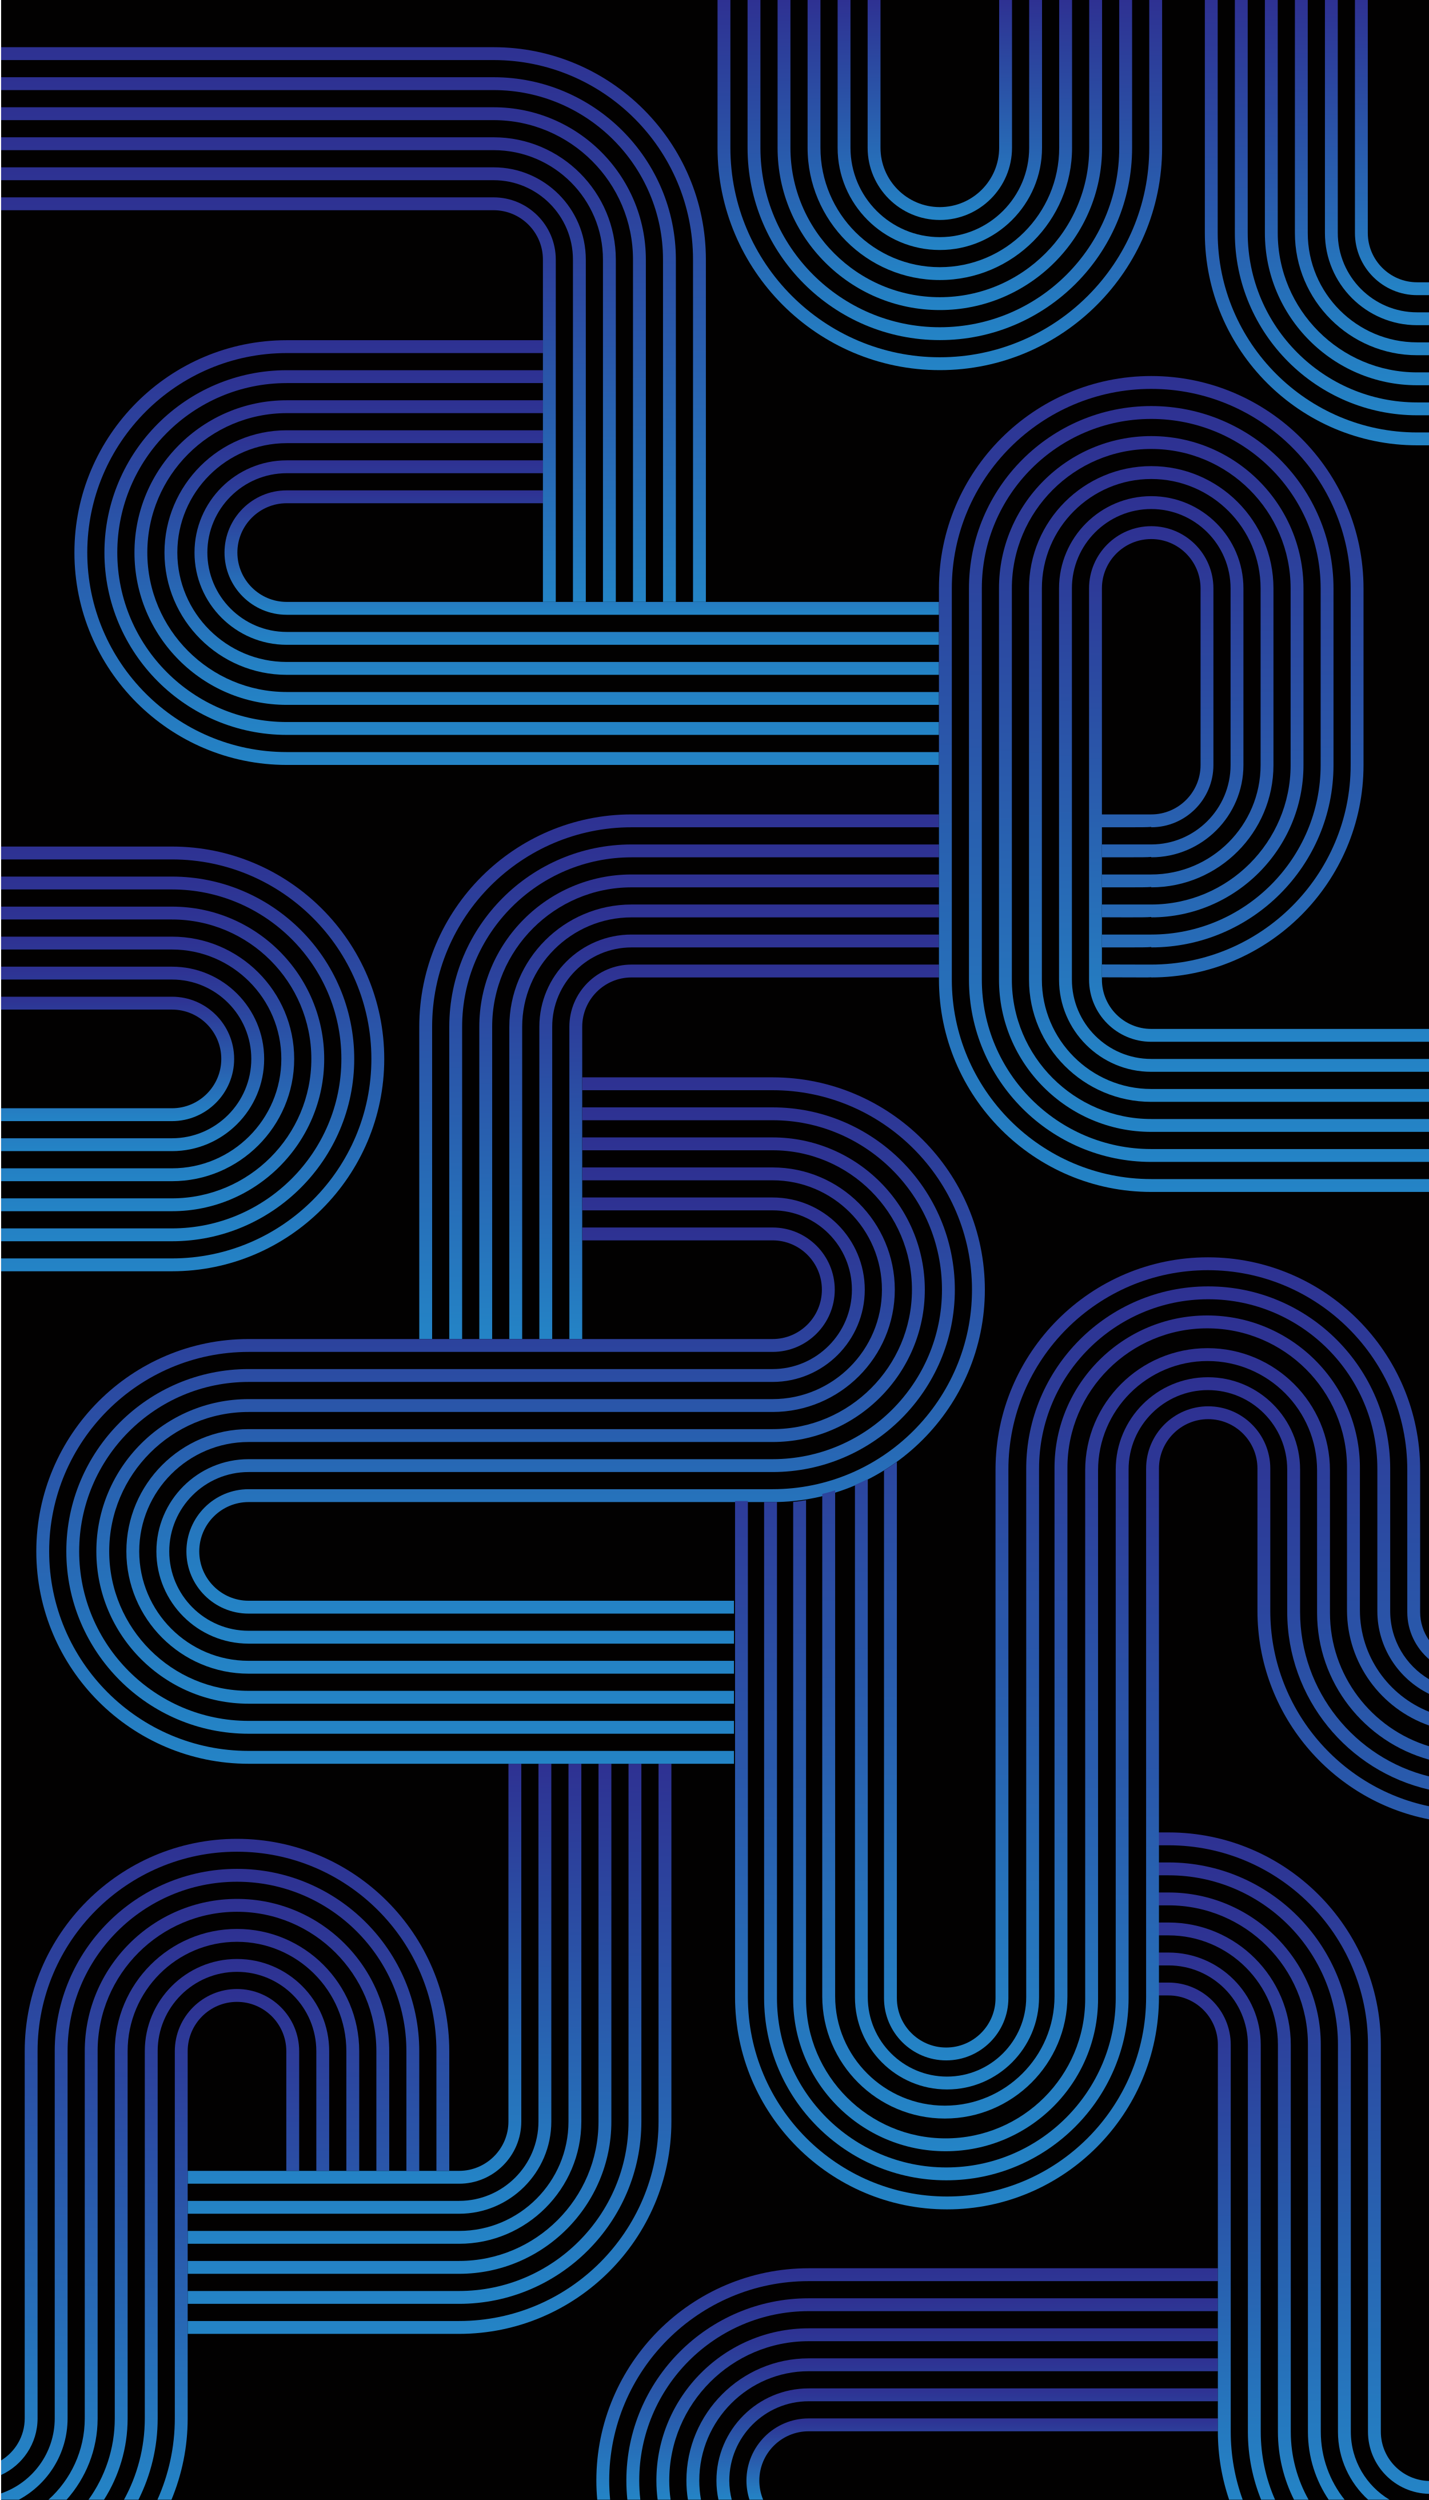 <svg width="339" height="593" viewBox="0 0 339 593" fill="none" xmlns="http://www.w3.org/2000/svg">
<path d="M339 593L339 2.28882e-05L0.266 8.08165e-06L0.266 593L339 593Z" fill="#020101"/>
<path d="M336.182 105.624L339 105.624L339 102.571L336.182 102.571C310.096 102.571 288.874 81.345 288.874 55.253L288.874 2.06971e-05L285.822 2.05637e-05L285.822 55.253C285.822 83.028 308.416 105.624 336.182 105.624Z" fill="url(#paint0_linear_744_2034)"/>
<path d="M336.182 98.502L339 98.502L339 95.449L336.182 95.449C314.022 95.449 295.994 77.418 295.994 55.253L295.994 2.10083e-05L292.942 2.08749e-05L292.942 55.253C292.946 79.102 312.342 98.502 336.182 98.502Z" fill="url(#paint1_linear_744_2034)"/>
<path d="M336.182 91.377L339 91.377L339 88.324L336.182 88.324C317.951 88.324 303.118 73.488 303.118 55.253L303.118 2.13197e-05L300.066 2.11863e-05L300.066 55.253C300.066 75.171 316.268 91.377 336.182 91.377Z" fill="url(#paint2_linear_744_2034)"/>
<path d="M336.182 84.255L339 84.255L339 81.202L336.182 81.202C321.877 81.202 310.238 69.561 310.238 55.253L310.238 2.1631e-05L307.186 2.14976e-05L307.186 55.253C307.189 71.245 320.197 84.255 336.182 84.255Z" fill="url(#paint3_linear_744_2034)"/>
<path d="M336.182 77.133L339 77.133L339 74.081L336.182 74.081C325.803 74.081 317.362 65.634 317.362 55.256L317.362 2.19423e-05L314.31 2.18089e-05L314.31 55.253C314.31 67.318 324.123 77.133 336.182 77.133Z" fill="url(#paint4_linear_744_2034)"/>
<path d="M336.182 70.008L339 70.008L339 66.955L336.182 66.955C329.729 66.955 324.482 61.704 324.482 55.253L324.482 2.22536e-05L321.43 2.21202e-05L321.43 55.253C321.43 63.388 328.049 70.008 336.182 70.008Z" fill="url(#paint5_linear_744_2034)"/>
<path d="M159.275 503.205L159.275 418.351L156.223 418.351L156.223 503.205C156.223 529.297 135.001 550.523 108.915 550.523L44.525 550.523L44.525 553.576L108.915 553.576C136.684 553.576 159.275 530.981 159.275 503.205Z" fill="url(#paint6_linear_744_2034)"/>
<path d="M152.154 503.205L152.154 418.351L149.102 418.351L149.102 503.205C149.102 525.37 131.075 543.401 108.915 543.401L44.525 543.401L44.525 546.454L108.915 546.454C132.759 546.454 152.154 527.051 152.154 503.205Z" fill="url(#paint7_linear_744_2034)"/>
<path d="M145.034 503.205L145.034 418.351L141.982 418.351L141.982 503.205C141.982 521.44 127.149 536.276 108.918 536.276L44.528 536.276L44.528 539.329L108.915 539.329C128.833 539.329 145.034 523.124 145.034 503.205Z" fill="url(#paint8_linear_744_2034)"/>
<path d="M137.911 503.205L137.911 418.351L134.859 418.351L134.859 503.205C134.859 517.513 123.22 529.155 108.915 529.155L44.525 529.155L44.525 532.207L108.915 532.207C124.903 532.207 137.911 519.197 137.911 503.205Z" fill="url(#paint9_linear_744_2034)"/>
<path d="M130.79 503.205L130.79 418.351L127.738 418.351L127.738 503.205C127.738 513.586 119.297 522.029 108.918 522.029L44.528 522.029L44.528 525.082L108.915 525.082C120.977 525.082 130.79 515.27 130.79 503.205Z" fill="url(#paint10_linear_744_2034)"/>
<path d="M123.667 503.205L123.667 418.351L120.615 418.351L120.615 503.205C120.615 509.66 115.368 514.908 108.915 514.908L44.525 514.908L44.525 517.96L108.915 517.96C117.051 517.96 123.667 511.34 123.667 503.205Z" fill="url(#paint11_linear_744_2034)"/>
<path d="M149.82 196.224L222.746 196.224L222.746 193.172L149.82 193.172C122.051 193.172 99.461 215.767 99.461 243.542L99.461 317.609L102.513 317.609L102.513 243.542C102.513 217.451 123.735 196.224 149.82 196.224Z" fill="url(#paint12_linear_744_2034)"/>
<path d="M149.82 203.35L222.746 203.35L222.746 200.297L149.82 200.297C125.98 200.297 106.581 219.697 106.581 243.546L106.581 317.613L109.633 317.613L109.633 243.542C109.633 221.378 127.66 203.35 149.82 203.35Z" fill="url(#paint13_linear_744_2034)"/>
<path d="M149.82 210.471L222.746 210.471L222.746 207.419L149.82 207.419C129.906 207.419 113.705 223.624 113.705 243.542L113.705 317.609L116.757 317.609L116.757 243.542C116.757 225.308 131.59 210.471 149.82 210.471Z" fill="url(#paint14_linear_744_2034)"/>
<path d="M149.82 217.593L222.746 217.593L222.746 214.54L149.82 214.54C133.832 214.54 120.825 227.551 120.825 243.542L120.825 317.609L123.877 317.609L123.877 243.542C123.877 229.235 135.516 217.593 149.82 217.593Z" fill="url(#paint15_linear_744_2034)"/>
<path d="M149.82 224.718L222.746 224.718L222.746 221.666L149.82 221.666C137.758 221.666 127.948 231.481 127.948 243.542L127.948 317.609L131 317.609L131 243.542C130.997 233.161 139.442 224.718 149.82 224.718Z" fill="url(#paint16_linear_744_2034)"/>
<path d="M149.82 231.84L222.746 231.84L222.746 228.787L149.82 228.787C141.687 228.787 135.069 235.404 135.069 243.542L135.069 317.609L138.121 317.609L138.121 243.542C138.121 237.088 143.368 231.84 149.82 231.84Z" fill="url(#paint17_linear_744_2034)"/>
<path d="M58.972 415.298C32.886 415.298 11.664 394.072 11.664 367.98C11.664 341.888 32.886 320.662 58.972 320.662L183.277 320.662C191.41 320.662 198.029 314.045 198.029 305.907C198.029 297.772 191.41 291.152 183.277 291.152L138.127 291.152L138.127 294.204L183.277 294.204C189.73 294.204 194.977 299.456 194.977 305.907C194.977 312.361 189.73 317.609 183.277 317.609L58.972 317.609C31.203 317.609 8.612 340.208 8.612 367.98C8.612 395.756 31.203 418.351 58.972 418.351L174.121 418.351L174.121 415.298L58.972 415.298Z" fill="url(#paint18_linear_744_2034)"/>
<path d="M58.972 408.176C36.812 408.176 18.784 390.145 18.784 367.98C18.784 345.819 36.812 327.784 58.972 327.784L183.277 327.784C195.339 327.784 205.149 317.968 205.149 305.907C205.149 293.845 195.336 284.03 183.277 284.03L138.127 284.03L138.127 287.083L183.277 287.083C193.656 287.083 202.097 295.529 202.097 305.907C202.097 316.288 193.652 324.731 183.277 324.731L58.972 324.731C35.128 324.731 15.732 344.135 15.732 367.98C15.732 391.829 35.128 411.229 58.972 411.229L174.121 411.229L174.121 408.176L58.972 408.176Z" fill="url(#paint19_linear_744_2034)"/>
<path d="M58.972 401.051C40.741 401.051 25.908 386.215 25.908 367.98C25.908 349.745 40.741 334.909 58.972 334.909L183.277 334.909C199.265 334.909 212.273 321.899 212.273 305.907C212.273 289.915 199.265 276.905 183.277 276.905L138.127 276.905L138.127 279.958L183.277 279.958C197.582 279.958 209.221 291.599 209.221 305.907C209.221 320.215 197.582 331.856 183.277 331.856L58.972 331.856C39.058 331.856 22.856 348.061 22.856 367.98C22.856 387.899 39.058 404.104 58.972 404.104L174.121 404.104L174.121 401.051L58.972 401.051Z" fill="url(#paint20_linear_744_2034)"/>
<path d="M58.972 393.929C44.667 393.929 33.028 382.288 33.028 367.98C33.028 353.672 44.667 342.031 58.972 342.031L183.277 342.031C203.191 342.031 219.393 325.825 219.393 305.907C219.393 285.988 203.191 269.783 183.277 269.783L138.127 269.783L138.127 272.836L183.277 272.836C201.508 272.836 216.341 287.672 216.341 305.907C216.341 324.142 201.508 338.978 183.277 338.978L58.972 338.978C42.984 338.978 29.976 351.988 29.976 367.98C29.976 383.972 42.984 396.982 58.972 396.982L174.121 396.982L174.121 393.929L58.972 393.929Z" fill="url(#paint21_linear_744_2034)"/>
<path d="M58.972 386.804C48.593 386.804 40.152 378.358 40.152 367.98C40.152 357.599 48.593 349.156 58.972 349.156L183.277 349.156C207.117 349.156 226.516 329.756 226.516 305.907C226.516 282.062 207.121 262.658 183.277 262.658L138.127 262.658L138.127 265.711L183.277 265.711C205.437 265.711 223.464 283.742 223.464 305.907C223.464 328.072 205.437 346.103 183.277 346.103L58.972 346.103C46.91 346.103 37.1 355.918 37.1 367.98C37.1 380.045 46.913 389.857 58.972 389.857L174.121 389.857L174.121 386.804L58.972 386.804Z" fill="url(#paint22_linear_744_2034)"/>
<path d="M58.972 379.682C52.519 379.682 47.272 374.434 47.272 367.98C47.272 361.529 52.519 356.278 58.972 356.278L183.277 356.278C211.047 356.278 233.637 333.682 233.637 305.907C233.637 278.131 211.047 255.536 183.277 255.536L138.127 255.536L138.127 258.589L183.277 258.589C209.363 258.589 230.585 279.815 230.585 305.907C230.585 331.999 209.363 353.225 183.277 353.225L58.972 353.225C50.836 353.225 44.22 359.845 44.22 367.98C44.22 376.118 50.836 382.735 58.972 382.735L174.121 382.735L174.121 379.682L58.972 379.682Z" fill="url(#paint23_linear_744_2034)"/>
<path d="M144.523 588.382C144.523 562.29 165.744 541.064 191.83 541.064L288.918 541.064L288.918 538.011L191.83 538.011C164.061 538.011 141.471 560.606 141.471 588.382C141.471 589.91 141.552 591.421 141.684 592.915L144.743 592.915C144.604 591.424 144.523 589.91 144.523 588.382Z" fill="url(#paint24_linear_744_2034)"/>
<path d="M151.646 588.382C151.646 566.217 169.674 548.185 191.834 548.185L288.918 548.185L288.918 545.133L191.83 545.133C167.99 545.133 148.591 564.533 148.591 588.382C148.591 589.913 148.676 591.424 148.828 592.915L151.904 592.915C151.741 591.424 151.646 589.916 151.646 588.382Z" fill="url(#paint25_linear_744_2034)"/>
<path d="M158.766 588.382C158.766 570.147 173.6 555.311 191.83 555.311L288.918 555.311L288.918 552.258L191.83 552.258C171.916 552.258 155.714 568.463 155.714 588.382C155.714 589.917 155.823 591.428 156.009 592.915L159.085 592.915C158.882 591.431 158.766 589.92 158.766 588.382Z" fill="url(#paint26_linear_744_2034)"/>
<path d="M165.89 588.382C165.89 574.074 177.529 562.432 191.834 562.432L288.918 562.432L288.918 559.38L191.83 559.38C175.842 559.38 162.835 572.39 162.835 588.382C162.835 589.923 162.96 591.438 163.194 592.915L166.293 592.915C166.032 591.441 165.89 589.93 165.89 588.382Z" fill="url(#paint27_linear_744_2034)"/>
<path d="M173.01 588.382C173.01 578.001 181.455 569.557 191.83 569.557L288.918 569.557L288.918 566.505L191.83 566.505C179.768 566.505 169.958 576.32 169.958 588.382C169.958 589.937 170.128 591.451 170.436 592.915L173.583 592.915C173.224 591.461 173.01 589.947 173.01 588.382Z" fill="url(#paint28_linear_744_2034)"/>
<path d="M180.134 588.382C180.134 581.927 185.381 576.679 191.834 576.679L288.918 576.679L288.918 573.627L191.83 573.627C183.697 573.627 177.078 580.243 177.078 588.382C177.078 589.964 177.336 591.485 177.797 592.915L181.042 592.915C180.459 591.519 180.134 589.988 180.134 588.382Z" fill="url(#paint29_linear_744_2034)"/>
<path d="M68.013 178.383C41.927 178.383 20.705 157.156 20.705 131.065C20.705 104.973 41.927 83.747 68.013 83.747L128.812 83.747L128.812 80.694L68.013 80.694C40.243 80.694 17.653 103.289 17.653 131.065C17.653 158.84 40.247 181.435 68.013 181.435L222.746 181.435L222.746 178.383L68.013 178.383Z" fill="url(#paint30_linear_744_2034)"/>
<path d="M68.013 171.258C45.853 171.258 27.825 153.226 27.825 131.061C27.825 108.9 45.853 90.865 68.013 90.865L128.812 90.865L128.812 87.812L68.013 87.812C44.173 87.812 24.773 107.216 24.773 131.061C24.773 154.91 44.169 174.31 68.013 174.31L222.746 174.31L222.746 171.258L68.013 171.258Z" fill="url(#paint31_linear_744_2034)"/>
<path d="M68.013 164.136C49.782 164.136 34.949 149.299 34.949 131.065C34.949 112.83 49.782 97.994 68.013 97.994L128.812 97.994L128.812 94.941L68.013 94.941C48.099 94.941 31.897 111.146 31.897 131.065C31.897 150.983 48.099 167.189 68.013 167.189L222.746 167.189L222.746 164.136L68.013 164.136Z" fill="url(#paint32_linear_744_2034)"/>
<path d="M68.013 157.011C53.708 157.011 42.069 145.369 42.069 131.061C42.069 116.753 53.708 105.112 68.013 105.112L128.812 105.112L128.812 102.059L68.013 102.059C52.025 102.059 39.017 115.07 39.017 131.061C39.017 147.053 52.025 160.063 68.013 160.063L222.746 160.063L222.746 157.011L68.013 157.011Z" fill="url(#paint33_linear_744_2034)"/>
<path d="M68.013 149.889C57.634 149.889 49.193 141.446 49.193 131.065C49.193 120.684 57.634 112.241 68.013 112.241L128.812 112.241L128.812 109.188L68.013 109.188C55.954 109.188 46.141 119.003 46.141 131.065C46.141 143.13 55.954 152.942 68.013 152.942L222.746 152.942L222.746 149.889L68.013 149.889Z" fill="url(#paint34_linear_744_2034)"/>
<path d="M68.013 142.767C61.563 142.767 56.313 137.519 56.313 131.065C56.313 124.614 61.563 119.362 68.013 119.362L128.812 119.362L128.812 116.31L68.013 116.31C59.88 116.31 53.261 122.93 53.261 131.065C53.261 139.203 59.88 145.82 68.013 145.82L222.746 145.82L222.746 142.767L68.013 142.767Z" fill="url(#paint35_linear_744_2034)"/>
<path d="M164.403 61.565L164.403 142.757L167.455 142.757L167.455 61.565C167.455 33.789 144.865 11.194 117.095 11.194L0.266 11.194L0.266 14.247L117.095 14.247C143.181 14.247 164.403 35.477 164.403 61.565Z" fill="url(#paint36_linear_744_2034)"/>
<path d="M157.283 61.565L157.283 142.757L160.335 142.757L160.335 61.565C160.335 37.72 140.939 18.316 117.095 18.316L0.266 18.316L0.266 21.369L117.095 21.369C139.255 21.372 157.283 39.404 157.283 61.565Z" fill="url(#paint37_linear_744_2034)"/>
<path d="M150.163 61.565L150.163 142.757L153.215 142.757L153.215 61.565C153.215 41.646 137.013 25.441 117.099 25.441L0.266 25.441L0.266 28.494L117.095 28.494C135.329 28.494 150.163 43.33 150.163 61.565Z" fill="url(#paint38_linear_744_2034)"/>
<path d="M143.039 61.565L143.039 142.757L146.091 142.757L146.091 61.565C146.091 45.573 133.084 32.563 117.095 32.563L0.266 32.563L0.266 35.616L117.095 35.616C131.4 35.619 143.039 47.257 143.039 61.565Z" fill="url(#paint39_linear_744_2034)"/>
<path d="M135.919 61.565L135.919 142.757L138.971 142.757L138.971 61.565C138.971 49.503 129.158 39.688 117.099 39.688L0.266 39.688L0.266 42.741L117.095 42.741C127.474 42.741 135.919 51.187 135.919 61.565Z" fill="url(#paint40_linear_744_2034)"/>
<path d="M128.795 61.565L128.795 142.757L131.847 142.757L131.847 61.565C131.847 53.43 125.228 46.81 117.095 46.81L0.266 46.81L0.266 49.862L117.095 49.862C123.548 49.862 128.795 55.114 128.795 61.565Z" fill="url(#paint41_linear_744_2034)"/>
<path d="M40.796 239.463C47.248 239.463 52.495 244.711 52.495 251.166C52.495 257.62 47.248 262.868 40.796 262.868L0.266 262.868L0.266 265.921L40.796 265.921C48.929 265.921 55.547 259.3 55.547 251.166C55.547 243.031 48.929 236.41 40.796 236.41L0.266 236.41L0.266 239.463L40.796 239.463Z" fill="url(#paint42_linear_744_2034)"/>
<path d="M40.796 232.338C51.174 232.338 59.616 240.785 59.616 251.162C59.616 261.543 51.174 269.986 40.796 269.986L0.266 269.986L0.266 273.039L40.796 273.039C52.858 273.039 62.668 263.224 62.668 251.162C62.668 239.097 52.855 229.285 40.796 229.285L0.266 229.285L0.266 232.338L40.796 232.338Z" fill="url(#paint43_linear_744_2034)"/>
<path d="M40.795 225.216C55.1 225.216 66.739 236.858 66.739 251.166C66.739 265.473 55.1 277.115 40.795 277.115L0.266 277.115L0.266 280.168L40.795 280.168C56.784 280.168 69.791 267.157 69.791 251.166C69.791 235.174 56.784 222.164 40.795 222.164L0.266 222.164L0.266 225.216L40.795 225.216Z" fill="url(#paint44_linear_744_2034)"/>
<path d="M40.796 218.094C59.026 218.094 73.859 232.931 73.859 251.166C73.859 269.4 59.026 284.237 40.796 284.237L0.266 284.237L0.266 287.289L40.796 287.289C60.71 287.289 76.911 271.084 76.911 251.166C76.911 231.247 60.71 215.042 40.796 215.042L0.266 215.042L0.266 218.094L40.796 218.094Z" fill="url(#paint45_linear_744_2034)"/>
<path d="M40.795 210.969C62.956 210.969 80.983 229.001 80.983 251.166C80.983 273.33 62.956 291.362 40.795 291.362L0.266 291.362L0.266 294.414L40.795 294.414C64.636 294.414 84.035 275.014 84.035 251.166C84.035 227.317 64.639 207.917 40.795 207.917L0.266 207.917L0.266 210.969L40.795 210.969Z" fill="url(#paint46_linear_744_2034)"/>
<path d="M40.796 203.848C66.882 203.848 88.103 225.074 88.103 251.166C88.103 277.257 66.882 298.484 40.796 298.484L0.266 298.484L0.266 301.536L40.796 301.536C68.565 301.536 91.155 278.941 91.155 251.166C91.155 223.39 68.565 200.795 40.796 200.795L0.266 200.795L0.266 203.848L40.796 203.848Z" fill="url(#paint47_linear_744_2034)"/>
<path d="M222.953 87.792C252.03 87.792 275.687 64.13 275.687 35.046L275.687 6.10352e-05L272.635 6.09017e-05L272.635 35.046C272.635 62.446 250.347 84.74 222.953 84.74C195.56 84.74 173.271 62.446 173.271 35.046L173.271 5.65584e-05L170.219 5.6425e-05L170.219 35.046C170.219 64.13 193.876 87.792 222.953 87.792Z" fill="url(#paint48_linear_744_2034)"/>
<path d="M222.953 80.67C248.104 80.67 268.567 60.203 268.567 35.046L268.567 6.10352e-05L265.515 6.09017e-05L265.515 35.046C265.515 58.519 246.424 77.618 222.953 77.618C199.486 77.618 180.395 58.523 180.395 35.046L180.395 5.7181e-05L177.343 5.70476e-05L177.343 35.046C177.343 60.203 197.802 80.67 222.953 80.67Z" fill="url(#paint49_linear_744_2034)"/>
<path d="M222.953 73.545C244.178 73.545 261.443 56.276 261.443 35.046L261.443 6.10352e-05L258.391 6.09017e-05L258.391 35.046C258.391 54.592 242.495 70.493 222.953 70.493C203.412 70.493 187.515 54.592 187.515 35.046L187.515 5.78036e-05L184.463 5.76702e-05L184.463 35.046C184.463 56.276 201.731 73.545 222.953 73.545Z" fill="url(#paint50_linear_744_2034)"/>
<path d="M222.953 66.424C240.249 66.424 254.323 52.349 254.323 35.046L254.323 6.10352e-05L251.271 6.09017e-05L251.271 35.046C251.271 50.666 238.569 63.371 222.953 63.371C207.341 63.371 194.635 50.666 194.635 35.046L194.635 5.84261e-05L191.583 5.82927e-05L191.583 35.046C191.586 52.346 205.657 66.424 222.953 66.424Z" fill="url(#paint51_linear_744_2034)"/>
<path d="M222.953 59.298C236.323 59.298 247.2 48.419 247.2 35.046L247.2 6.10352e-05L244.148 6.09017e-05L244.148 35.046C244.148 46.735 234.639 56.246 222.953 56.246C211.267 56.246 201.758 46.735 201.758 35.046L201.758 5.90489e-05L198.706 5.89155e-05L198.706 35.046C198.706 48.419 209.583 59.298 222.953 59.298Z" fill="url(#paint52_linear_744_2034)"/>
<path d="M222.953 52.177C232.397 52.177 240.08 44.492 240.08 35.046L240.08 6.10352e-05L237.028 6.09017e-05L237.028 35.046C237.028 42.809 230.714 49.124 222.953 49.124C215.193 49.124 208.879 42.809 208.879 35.046L208.879 5.96713e-05L205.827 5.95379e-05L205.827 35.046C205.83 44.492 213.513 52.177 222.953 52.177Z" fill="url(#paint53_linear_744_2034)"/>
<path d="M44.522 573.627L44.522 486.529C44.522 480.078 49.769 474.827 56.221 474.827C62.674 474.827 67.921 480.078 67.921 486.529L67.921 514.894L70.973 514.894L70.973 486.529C70.973 478.394 64.355 471.774 56.221 471.774C48.089 471.774 41.47 478.394 41.47 486.529L41.47 573.627C41.47 580.494 39.986 587.02 37.344 592.915L40.677 592.915C43.15 586.972 44.522 580.457 44.522 573.627Z" fill="url(#paint54_linear_744_2034)"/>
<path d="M16.034 573.627L16.034 486.529C16.034 464.368 34.062 446.333 56.221 446.333C78.382 446.333 96.409 464.364 96.409 486.529L96.409 514.989L99.461 514.989L99.461 486.529C99.461 462.684 80.065 443.28 56.221 443.28C32.382 443.28 12.982 462.68 12.982 486.529L12.982 573.627C12.982 581.866 7.654 588.873 0.266 591.414L0.266 592.912L4.466 592.912C11.343 589.222 16.034 581.965 16.034 573.627Z" fill="url(#paint55_linear_744_2034)"/>
<path d="M8.914 573.627L8.914 486.529C8.914 460.437 30.136 439.211 56.221 439.211C82.307 439.211 103.529 460.437 103.529 486.529L103.529 514.894L106.581 514.894L106.581 486.529C106.581 458.754 83.991 436.158 56.221 436.158C28.452 436.158 5.862 458.757 5.862 486.529L5.862 573.627C5.862 577.841 3.616 581.531 0.266 583.591L0.266 587.043C5.361 584.716 8.914 579.583 8.914 573.627Z" fill="url(#paint56_linear_744_2034)"/>
<path d="M37.401 486.529C37.401 476.148 45.843 467.705 56.221 467.705C66.6 467.705 75.041 476.148 75.041 486.529L75.041 514.894L78.094 514.894L78.094 486.529C78.094 474.468 68.28 464.652 56.221 464.652C44.159 464.652 34.349 474.468 34.349 486.529L34.349 573.627C34.349 580.613 32.554 587.186 29.411 592.915L32.849 592.915C35.755 587.104 37.405 580.555 37.405 573.627L37.405 486.529L37.401 486.529Z" fill="url(#paint57_linear_744_2034)"/>
<path d="M30.278 486.529C30.278 472.221 41.917 460.58 56.221 460.58C70.526 460.58 82.165 472.221 82.165 486.529L82.165 514.894L85.217 514.894L85.217 486.529C85.217 470.537 72.21 457.527 56.221 457.527C40.233 457.527 27.226 470.537 27.226 486.529L27.226 573.627C27.226 580.82 24.909 587.48 20.993 592.915L24.675 592.915C28.215 587.328 30.278 580.718 30.278 573.627L30.278 486.529Z" fill="url(#paint58_linear_744_2034)"/>
<path d="M23.158 486.529C23.158 468.294 37.991 453.458 56.222 453.458C74.452 453.458 89.285 468.294 89.285 486.529L89.285 514.894L92.337 514.894L92.337 486.529C92.337 466.611 76.136 450.405 56.222 450.405C36.307 450.405 20.106 466.611 20.106 486.529L20.106 573.627C20.106 581.277 16.776 588.162 11.495 592.915L15.794 592.915C20.37 587.785 23.161 581.026 23.161 573.627L23.161 486.529L23.158 486.529Z" fill="url(#paint59_linear_744_2034)"/>
<path d="M291.967 576.771L291.967 485.004C291.967 476.87 285.348 470.249 277.215 470.249L274.851 470.249L274.851 473.302L277.215 473.302C283.668 473.302 288.915 478.554 288.915 485.004L288.915 576.774C288.915 582.422 289.863 587.846 291.584 592.918L294.805 592.918C292.969 587.874 291.967 582.439 291.967 576.771Z" fill="url(#paint60_linear_744_2034)"/>
<path d="M299.087 576.771L299.087 485.004C299.087 472.943 289.274 463.128 277.215 463.128L274.851 463.128L274.851 466.18L277.215 466.18C287.594 466.18 296.035 474.623 296.035 485.004L296.035 576.774C296.035 582.48 297.156 587.924 299.172 592.918L302.481 592.918C300.307 587.972 299.087 582.514 299.087 576.771Z" fill="url(#paint61_linear_744_2034)"/>
<path d="M306.211 576.771L306.211 485.004C306.211 469.013 293.203 456.002 277.215 456.002L274.851 456.002L274.851 459.055L277.215 459.055C291.52 459.055 303.159 470.697 303.159 485.004L303.159 576.774C303.159 582.575 304.541 588.056 306.979 592.918L310.435 592.918C307.748 588.138 306.211 582.632 306.211 576.771Z" fill="url(#paint62_linear_744_2034)"/>
<path d="M313.331 576.771L313.331 485.004C313.331 465.086 297.129 448.881 277.215 448.881L274.85 448.881L274.85 451.933L277.215 451.933C295.446 451.933 310.279 466.77 310.279 485.004L310.279 576.774C310.279 582.747 312.094 588.3 315.197 592.918L318.984 592.918C315.451 588.48 313.331 582.873 313.331 576.771Z" fill="url(#paint63_linear_744_2034)"/>
<path d="M320.454 576.771L320.454 485.004C320.454 461.159 301.058 441.755 277.215 441.755L274.85 441.755L274.85 444.808L277.215 444.808C299.375 444.808 317.402 462.84 317.402 485.004L317.402 576.774C317.402 583.167 320.176 588.914 324.563 592.918L329.641 592.918C324.15 589.622 320.454 583.628 320.454 576.771Z" fill="url(#paint64_linear_744_2034)"/>
<path d="M327.574 576.771L327.575 485.005C327.575 457.229 304.984 434.634 277.215 434.634L274.851 434.634L274.851 437.687L277.215 437.687C303.301 437.687 324.523 458.913 324.523 485.005L324.523 576.774C324.523 584.818 330.992 591.367 339 591.516L339 588.463C332.676 588.314 327.574 583.134 327.574 576.771Z" fill="url(#paint65_linear_744_2034)"/>
<path d="M261.406 196.224L267.459 196.224C270.518 196.224 272.171 196.224 273.106 196.133L273.106 196.224C281.239 196.224 287.858 189.604 287.858 181.469L287.858 139.562C287.858 131.424 281.239 124.807 273.106 124.807C264.973 124.807 258.354 131.424 258.354 139.562L258.354 232.348C258.354 240.483 264.973 247.103 273.106 247.103L339 247.103L339 244.051L273.106 244.051C266.653 244.051 261.406 238.799 261.406 232.348L261.406 139.562C261.406 133.108 266.653 127.86 273.106 127.86C279.559 127.86 284.806 133.108 284.806 139.562L284.806 181.469C284.806 187.92 279.559 193.172 273.106 193.172L272.083 193.172C269.309 193.172 261.406 193.172 261.406 193.172" fill="url(#paint66_linear_744_2034)"/>
<path d="M254.286 232.348L254.286 139.562C254.286 129.181 262.731 120.738 273.106 120.738C283.482 120.738 291.926 129.184 291.926 139.562L291.926 181.469C291.926 191.85 283.481 200.294 273.106 200.294L272.083 200.294C269.309 200.294 261.813 200.294 261.813 200.294L261.406 200.294L261.406 203.346L267.459 203.346C270.518 203.346 272.171 203.346 273.106 203.255L273.106 203.346C285.168 203.346 294.978 193.531 294.978 181.469L294.978 139.562C294.978 127.497 285.165 117.685 273.106 117.685C261.047 117.685 251.234 127.501 251.234 139.562L251.234 232.348C251.234 244.41 261.047 254.225 273.106 254.225L339 254.225L339 251.172L273.106 251.172C262.727 251.176 254.286 242.729 254.286 232.348Z" fill="url(#paint67_linear_744_2034)"/>
<path d="M247.162 232.348L247.162 139.562C247.162 125.254 258.801 113.613 273.106 113.613C287.411 113.613 299.05 125.254 299.05 139.562L299.05 181.469C299.05 195.777 287.411 207.419 273.106 207.419L272.083 207.419C269.275 207.419 261.616 207.419 261.616 207.419L261.406 207.419L261.406 210.471L267.361 210.471C270.481 210.471 272.161 210.471 273.106 210.38L273.106 210.471C289.094 210.471 302.102 197.461 302.102 181.469L302.102 139.562C302.102 123.57 289.094 110.56 273.106 110.56C257.118 110.56 244.11 123.57 244.11 139.562L244.11 232.348C244.11 248.34 257.118 261.35 273.106 261.35L339 261.35L339 258.298L273.106 258.298C258.801 258.298 247.162 246.656 247.162 232.348Z" fill="url(#paint68_linear_744_2034)"/>
<path d="M240.042 232.348L240.042 139.562C240.042 121.327 254.875 106.491 273.106 106.491C291.337 106.491 306.17 121.327 306.17 139.562L306.17 181.469C306.17 199.704 291.337 214.54 273.106 214.54L272.083 214.54C269.278 214.54 261.64 214.54 261.64 214.54L261.406 214.537L261.406 217.573L267.361 217.593C270.481 217.593 272.161 217.593 273.106 217.498L273.106 217.593C293.02 217.593 309.222 201.388 309.222 181.469L309.222 139.562C309.222 119.644 293.02 103.438 273.106 103.438C253.192 103.438 236.99 119.644 236.99 139.562L236.99 232.348C236.99 252.267 253.192 268.472 273.106 268.472L339 268.472L339 265.419L273.106 265.419C254.875 265.423 240.042 250.586 240.042 232.348Z" fill="url(#paint69_linear_744_2034)"/>
<path d="M232.919 232.348L232.919 139.562C232.919 117.397 250.946 99.366 273.106 99.366C295.266 99.366 313.293 117.401 313.293 139.562L313.293 181.469C313.293 203.631 295.266 221.666 273.106 221.666L272.083 221.666C269.275 221.666 261.616 221.666 261.616 221.666L261.406 221.666L261.406 224.718L267.361 224.718C270.481 224.718 272.161 224.718 273.106 224.623L273.106 224.718C296.946 224.718 316.345 205.315 316.345 181.469L316.345 139.562C316.345 115.713 296.95 96.313 273.106 96.313C249.263 96.313 229.867 115.713 229.867 139.562L229.867 232.348C229.867 256.194 249.263 275.597 273.106 275.597L339 275.597L339 272.544L273.106 272.544C250.946 272.544 232.919 254.513 232.919 232.348Z" fill="url(#paint70_linear_744_2034)"/>
<path d="M225.799 232.348L225.799 139.562C225.799 113.47 247.02 92.244 273.106 92.244C299.192 92.244 320.414 113.47 320.414 139.562L320.414 181.469C320.414 207.561 299.192 228.787 273.106 228.787L272.083 228.787C269.2 228.787 261.406 228.76 261.406 228.76L261.406 231.813L271.236 231.84C272.073 231.84 272.669 231.84 273.106 231.809L273.106 231.84C300.875 231.84 323.466 209.245 323.466 181.469L323.466 139.562C323.466 111.787 300.875 89.191 273.106 89.191C245.337 89.191 222.747 111.79 222.747 139.562L222.747 232.348C222.747 260.124 245.337 282.719 273.106 282.719L339 282.719L339 279.666L273.106 279.666C247.02 279.666 225.799 258.44 225.799 232.348Z" fill="url(#paint71_linear_744_2034)"/>
<path d="M209.712 473.952C209.712 482.087 216.332 488.708 224.466 488.708C232.6 488.708 239.22 482.087 239.22 473.952L239.22 348.597C239.22 322.504 260.444 301.277 286.533 301.277C312.623 301.277 333.847 322.504 333.847 348.597L333.847 354.286L333.847 382.364C333.847 386.833 335.853 390.835 339 393.546L339 389.036C337.679 387.142 336.9 384.844 336.9 382.364L336.9 354.286L336.9 348.597C336.9 320.82 314.306 298.224 286.533 298.224C258.76 298.224 236.167 320.82 236.167 348.597L236.167 473.952C236.167 480.403 230.92 485.655 224.466 485.655C218.012 485.655 212.765 480.403 212.765 473.952L212.765 346.733C211.772 347.455 210.756 348.14 209.712 348.787L209.712 473.952Z" fill="url(#paint72_linear_744_2034)"/>
<path d="M202.817 473.725C202.817 485.787 212.615 495.603 224.656 495.603C236.699 495.603 246.494 485.787 246.494 473.725L246.494 348.37C246.494 326.204 264.494 308.172 286.62 308.172C308.746 308.172 326.746 326.204 326.746 348.37L326.746 354.059L326.746 382.138C326.746 390.754 331.755 398.201 339 401.766L339 398.299C333.497 395.013 329.794 389.009 329.794 382.138L329.794 354.059L329.794 348.37C329.794 324.52 310.427 305.119 286.62 305.119C262.817 305.119 243.447 324.52 243.447 348.37L243.447 473.725C243.447 484.107 235.015 492.55 224.656 492.55C214.293 492.55 205.864 484.103 205.864 473.725L205.864 350.827C204.866 351.325 203.852 351.796 202.817 352.229L202.817 473.725Z" fill="url(#paint73_linear_744_2034)"/>
<path d="M195.06 473.496C195.06 489.488 208.106 502.499 224.141 502.499C240.177 502.499 253.223 489.488 253.223 473.496L253.223 348.143C253.223 329.908 268.1 315.071 286.385 315.071C304.669 315.071 319.547 329.908 319.547 348.143L319.547 353.832L319.547 381.91C319.547 394.537 327.683 405.298 339 409.269L339 406.006C329.406 402.181 322.608 392.823 322.608 381.906L322.608 353.828L322.608 348.139C322.608 328.22 306.358 312.015 286.385 312.015C266.411 312.015 250.162 328.22 250.162 348.139L250.162 473.492C250.162 487.801 238.488 499.442 224.141 499.442C209.794 499.442 198.121 487.801 198.121 473.492L198.121 353.493C197.112 353.815 196.092 354.103 195.06 354.357L195.06 473.496Z" fill="url(#paint74_linear_744_2034)"/>
<path d="M188.164 474.13C188.164 494.05 204.387 510.256 224.328 510.256C244.269 510.256 260.492 494.05 260.492 474.13L260.492 348.775C260.492 334.467 272.147 322.825 286.47 322.825C300.794 322.825 312.449 334.467 312.449 348.775L312.449 354.464L312.449 382.543C312.449 399.138 323.713 413.145 339 417.364L339 414.189C325.419 410.065 315.505 397.441 315.505 382.543L315.505 354.464L315.505 348.775C315.505 332.783 302.48 319.772 286.47 319.772C270.461 319.772 257.436 332.783 257.436 348.775L257.436 474.13C257.436 492.366 242.583 507.203 224.328 507.203C206.073 507.203 191.22 492.366 191.22 474.13L191.22 355.833C190.21 355.996 189.192 356.141 188.164 356.243L188.164 474.13Z" fill="url(#paint75_linear_744_2034)"/>
<path d="M274.939 473.67L274.939 348.315C274.939 341.86 280.178 336.612 286.621 336.612C293.064 336.612 298.303 341.86 298.303 348.315L298.303 354.004L298.303 382.082C298.303 406.573 315.846 427.031 339 431.527L339 428.423C317.533 423.975 301.35 404.889 301.35 382.086L301.35 354.007L301.35 348.318C301.35 340.18 294.741 333.563 286.621 333.563C278.5 333.563 271.891 340.18 271.891 348.318L271.891 473.673C271.891 499.766 250.702 520.994 224.656 520.994C198.61 520.994 177.421 499.766 177.421 473.673L177.421 356.044L174.374 356.044L174.374 379.45L174.374 382.502L174.374 473.673C174.374 501.45 196.929 524.047 224.656 524.047C252.383 524.047 274.939 501.447 274.939 473.67Z" fill="url(#paint76_linear_744_2034)"/>
<path d="M181.269 356.27L181.269 473.9C181.269 497.747 200.661 517.151 224.501 517.151C248.337 517.151 267.733 497.747 267.733 473.9L267.733 348.545C267.733 338.164 276.172 329.72 286.549 329.72C296.926 329.72 305.366 338.164 305.366 348.545L305.366 354.234L305.366 382.312C305.366 402.859 319.767 420.095 339 424.476L339 421.342C321.467 417.025 308.418 401.168 308.418 382.312L308.418 354.234L308.418 348.545C308.418 336.48 298.606 326.667 286.549 326.667C274.489 326.667 264.681 336.483 264.681 348.545L264.681 473.9C264.681 496.063 246.657 514.098 224.501 514.098C202.345 514.098 184.32 496.066 184.32 473.9L184.32 356.243C183.982 356.25 183.643 356.27 183.304 356.27L181.269 356.27Z" fill="url(#paint77_linear_744_2034)"/>
<defs>
<linearGradient id="paint0_linear_744_2034" x1="312.412" y1="2.1726e-05" x2="312.412" y2="105.624" gradientUnits="userSpaceOnUse">
<stop stop-color="#2E3192"/>
<stop offset="1" stop-color="#2484C6"/>
</linearGradient>
<linearGradient id="paint1_linear_744_2034" x1="315.973" y1="2.18816e-05" x2="315.973" y2="98.501" gradientUnits="userSpaceOnUse">
<stop stop-color="#2E3192"/>
<stop offset="1" stop-color="#2484C6"/>
</linearGradient>
<linearGradient id="paint2_linear_744_2034" x1="319.533" y1="2.20373e-05" x2="319.533" y2="91.378" gradientUnits="userSpaceOnUse">
<stop stop-color="#2E3192"/>
<stop offset="1" stop-color="#2484C6"/>
</linearGradient>
<linearGradient id="paint3_linear_744_2034" x1="323.094" y1="2.21929e-05" x2="323.094" y2="84.255" gradientUnits="userSpaceOnUse">
<stop stop-color="#2E3192"/>
<stop offset="1" stop-color="#2484C6"/>
</linearGradient>
<linearGradient id="paint4_linear_744_2034" x1="326.655" y1="2.23486e-05" x2="326.655" y2="77.132" gradientUnits="userSpaceOnUse">
<stop stop-color="#2E3192"/>
<stop offset="1" stop-color="#2484C6"/>
</linearGradient>
<linearGradient id="paint5_linear_744_2034" x1="330.216" y1="2.25042e-05" x2="330.216" y2="70.008" gradientUnits="userSpaceOnUse">
<stop stop-color="#2E3192"/>
<stop offset="1" stop-color="#2484C6"/>
</linearGradient>
<linearGradient id="paint6_linear_744_2034" x1="101.902" y1="418.351" x2="101.902" y2="553.576" gradientUnits="userSpaceOnUse">
<stop stop-color="#2E3192"/>
<stop offset="1" stop-color="#2484C6"/>
</linearGradient>
<linearGradient id="paint7_linear_744_2034" x1="98.341" y1="418.351" x2="98.341" y2="546.453" gradientUnits="userSpaceOnUse">
<stop stop-color="#2E3192"/>
<stop offset="1" stop-color="#2484C6"/>
</linearGradient>
<linearGradient id="paint8_linear_744_2034" x1="94.78" y1="418.351" x2="94.78" y2="539.33" gradientUnits="userSpaceOnUse">
<stop stop-color="#2E3192"/>
<stop offset="1" stop-color="#2484C6"/>
</linearGradient>
<linearGradient id="paint9_linear_744_2034" x1="91.219" y1="418.351" x2="91.219" y2="532.206" gradientUnits="userSpaceOnUse">
<stop stop-color="#2E3192"/>
<stop offset="1" stop-color="#2484C6"/>
</linearGradient>
<linearGradient id="paint10_linear_744_2034" x1="87.659" y1="418.351" x2="87.659" y2="525.083" gradientUnits="userSpaceOnUse">
<stop stop-color="#2E3192"/>
<stop offset="1" stop-color="#2484C6"/>
</linearGradient>
<linearGradient id="paint11_linear_744_2034" x1="84.098" y1="418.351" x2="84.098" y2="517.96" gradientUnits="userSpaceOnUse">
<stop stop-color="#2E3192"/>
<stop offset="1" stop-color="#2484C6"/>
</linearGradient>
<linearGradient id="paint12_linear_744_2034" x1="161.103" y1="193.172" x2="161.103" y2="317.609" gradientUnits="userSpaceOnUse">
<stop stop-color="#2E3192"/>
<stop offset="1" stop-color="#2484C6"/>
</linearGradient>
<linearGradient id="paint13_linear_744_2034" x1="164.664" y1="200.295" x2="164.664" y2="317.609" gradientUnits="userSpaceOnUse">
<stop stop-color="#2E3192"/>
<stop offset="1" stop-color="#2484C6"/>
</linearGradient>
<linearGradient id="paint14_linear_744_2034" x1="168.225" y1="207.419" x2="168.225" y2="317.609" gradientUnits="userSpaceOnUse">
<stop stop-color="#2E3192"/>
<stop offset="1" stop-color="#2484C6"/>
</linearGradient>
<linearGradient id="paint15_linear_744_2034" x1="171.785" y1="214.542" x2="171.785" y2="317.609" gradientUnits="userSpaceOnUse">
<stop stop-color="#2E3192"/>
<stop offset="1" stop-color="#2484C6"/>
</linearGradient>
<linearGradient id="paint16_linear_744_2034" x1="175.346" y1="221.665" x2="175.346" y2="317.609" gradientUnits="userSpaceOnUse">
<stop stop-color="#2E3192"/>
<stop offset="1" stop-color="#2484C6"/>
</linearGradient>
<linearGradient id="paint17_linear_744_2034" x1="178.907" y1="228.788" x2="178.907" y2="317.609" gradientUnits="userSpaceOnUse">
<stop stop-color="#2E3192"/>
<stop offset="1" stop-color="#2484C6"/>
</linearGradient>
<linearGradient id="paint18_linear_744_2034" x1="103.321" y1="291.152" x2="103.321" y2="418.351" gradientUnits="userSpaceOnUse">
<stop stop-color="#2E3192"/>
<stop offset="1" stop-color="#2484C6"/>
</linearGradient>
<linearGradient id="paint19_linear_744_2034" x1="110.443" y1="284.028" x2="110.443" y2="411.228" gradientUnits="userSpaceOnUse">
<stop stop-color="#2E3192"/>
<stop offset="1" stop-color="#2484C6"/>
</linearGradient>
<linearGradient id="paint20_linear_744_2034" x1="117.564" y1="276.905" x2="117.564" y2="404.105" gradientUnits="userSpaceOnUse">
<stop stop-color="#2E3192"/>
<stop offset="1" stop-color="#2484C6"/>
</linearGradient>
<linearGradient id="paint21_linear_744_2034" x1="124.686" y1="269.782" x2="124.686" y2="396.981" gradientUnits="userSpaceOnUse">
<stop stop-color="#2E3192"/>
<stop offset="1" stop-color="#2484C6"/>
</linearGradient>
<linearGradient id="paint22_linear_744_2034" x1="131.808" y1="262.659" x2="131.808" y2="389.858" gradientUnits="userSpaceOnUse">
<stop stop-color="#2E3192"/>
<stop offset="1" stop-color="#2484C6"/>
</linearGradient>
<linearGradient id="paint23_linear_744_2034" x1="138.929" y1="255.536" x2="138.929" y2="382.735" gradientUnits="userSpaceOnUse">
<stop stop-color="#2E3192"/>
<stop offset="1" stop-color="#2484C6"/>
</linearGradient>
<linearGradient id="paint24_linear_744_2034" x1="215.196" y1="538.012" x2="215.196" y2="592.915" gradientUnits="userSpaceOnUse">
<stop stop-color="#2E3192"/>
<stop offset="1" stop-color="#2484C6"/>
</linearGradient>
<linearGradient id="paint25_linear_744_2034" x1="218.756" y1="545.135" x2="218.756" y2="592.915" gradientUnits="userSpaceOnUse">
<stop stop-color="#2E3192"/>
<stop offset="1" stop-color="#2484C6"/>
</linearGradient>
<linearGradient id="paint26_linear_744_2034" x1="222.317" y1="552.258" x2="222.317" y2="592.915" gradientUnits="userSpaceOnUse">
<stop stop-color="#2E3192"/>
<stop offset="1" stop-color="#2484C6"/>
</linearGradient>
<linearGradient id="paint27_linear_744_2034" x1="225.878" y1="559.381" x2="225.878" y2="592.915" gradientUnits="userSpaceOnUse">
<stop stop-color="#2E3192"/>
<stop offset="1" stop-color="#2484C6"/>
</linearGradient>
<linearGradient id="paint28_linear_744_2034" x1="229.439" y1="566.504" x2="229.439" y2="592.915" gradientUnits="userSpaceOnUse">
<stop stop-color="#2E3192"/>
<stop offset="1" stop-color="#2484C6"/>
</linearGradient>
<linearGradient id="paint29_linear_744_2034" x1="233" y1="573.628" x2="233" y2="592.915" gradientUnits="userSpaceOnUse">
<stop stop-color="#2E3192"/>
<stop offset="1" stop-color="#2484C6"/>
</linearGradient>
<linearGradient id="paint30_linear_744_2034" x1="120.2" y1="80.692" x2="120.2" y2="181.434" gradientUnits="userSpaceOnUse">
<stop stop-color="#2E3192"/>
<stop offset="1" stop-color="#2484C6"/>
</linearGradient>
<linearGradient id="paint31_linear_744_2034" x1="123.761" y1="87.815" x2="123.761" y2="174.311" gradientUnits="userSpaceOnUse">
<stop stop-color="#2E3192"/>
<stop offset="1" stop-color="#2484C6"/>
</linearGradient>
<linearGradient id="paint32_linear_744_2034" x1="127.322" y1="94.939" x2="127.322" y2="167.188" gradientUnits="userSpaceOnUse">
<stop stop-color="#2E3192"/>
<stop offset="1" stop-color="#2484C6"/>
</linearGradient>
<linearGradient id="paint33_linear_744_2034" x1="130.883" y1="102.062" x2="130.883" y2="160.065" gradientUnits="userSpaceOnUse">
<stop stop-color="#2E3192"/>
<stop offset="1" stop-color="#2484C6"/>
</linearGradient>
<linearGradient id="paint34_linear_744_2034" x1="134.443" y1="109.185" x2="134.443" y2="152.942" gradientUnits="userSpaceOnUse">
<stop stop-color="#2E3192"/>
<stop offset="1" stop-color="#2484C6"/>
</linearGradient>
<linearGradient id="paint35_linear_744_2034" x1="138.004" y1="116.308" x2="138.004" y2="145.818" gradientUnits="userSpaceOnUse">
<stop stop-color="#2E3192"/>
<stop offset="1" stop-color="#2484C6"/>
</linearGradient>
<linearGradient id="paint36_linear_744_2034" x1="83.861" y1="11.196" x2="83.861" y2="142.758" gradientUnits="userSpaceOnUse">
<stop stop-color="#2E3192"/>
<stop offset="1" stop-color="#2484C6"/>
</linearGradient>
<linearGradient id="paint37_linear_744_2034" x1="80.3" y1="18.319" x2="80.3" y2="142.758" gradientUnits="userSpaceOnUse">
<stop stop-color="#2E3192"/>
<stop offset="1" stop-color="#2484C6"/>
</linearGradient>
<linearGradient id="paint38_linear_744_2034" x1="76.74" y1="25.442" x2="76.74" y2="142.758" gradientUnits="userSpaceOnUse">
<stop stop-color="#2E3192"/>
<stop offset="1" stop-color="#2484C6"/>
</linearGradient>
<linearGradient id="paint39_linear_744_2034" x1="73.179" y1="32.565" x2="73.179" y2="142.758" gradientUnits="userSpaceOnUse">
<stop stop-color="#2E3192"/>
<stop offset="1" stop-color="#2484C6"/>
</linearGradient>
<linearGradient id="paint40_linear_744_2034" x1="69.618" y1="39.688" x2="69.618" y2="142.758" gradientUnits="userSpaceOnUse">
<stop stop-color="#2E3192"/>
<stop offset="1" stop-color="#2484C6"/>
</linearGradient>
<linearGradient id="paint41_linear_744_2034" x1="66.057" y1="46.811" x2="66.057" y2="142.758" gradientUnits="userSpaceOnUse">
<stop stop-color="#2E3192"/>
<stop offset="1" stop-color="#2484C6"/>
</linearGradient>
<linearGradient id="paint42_linear_744_2034" x1="27.906" y1="236.41" x2="27.906" y2="265.92" gradientUnits="userSpaceOnUse">
<stop stop-color="#2E3192"/>
<stop offset="1" stop-color="#2484C6"/>
</linearGradient>
<linearGradient id="paint43_linear_744_2034" x1="31.467" y1="229.287" x2="31.467" y2="273.044" gradientUnits="userSpaceOnUse">
<stop stop-color="#2E3192"/>
<stop offset="1" stop-color="#2484C6"/>
</linearGradient>
<linearGradient id="paint44_linear_744_2034" x1="35.028" y1="222.164" x2="35.028" y2="280.167" gradientUnits="userSpaceOnUse">
<stop stop-color="#2E3192"/>
<stop offset="1" stop-color="#2484C6"/>
</linearGradient>
<linearGradient id="paint45_linear_744_2034" x1="38.588" y1="215.041" x2="38.588" y2="287.29" gradientUnits="userSpaceOnUse">
<stop stop-color="#2E3192"/>
<stop offset="1" stop-color="#2484C6"/>
</linearGradient>
<linearGradient id="paint46_linear_744_2034" x1="42.149" y1="207.917" x2="42.149" y2="294.413" gradientUnits="userSpaceOnUse">
<stop stop-color="#2E3192"/>
<stop offset="1" stop-color="#2484C6"/>
</linearGradient>
<linearGradient id="paint47_linear_744_2034" x1="45.71" y1="200.794" x2="45.71" y2="301.536" gradientUnits="userSpaceOnUse">
<stop stop-color="#2E3192"/>
<stop offset="1" stop-color="#2484C6"/>
</linearGradient>
<linearGradient id="paint48_linear_744_2034" x1="222.954" y1="5.87301e-05" x2="222.954" y2="87.793" gradientUnits="userSpaceOnUse">
<stop stop-color="#2E3192"/>
<stop offset="1" stop-color="#2484C6"/>
</linearGradient>
<linearGradient id="paint49_linear_744_2034" x1="222.955" y1="5.90414e-05" x2="222.955" y2="80.669" gradientUnits="userSpaceOnUse">
<stop stop-color="#2E3192"/>
<stop offset="1" stop-color="#2484C6"/>
</linearGradient>
<linearGradient id="paint50_linear_744_2034" x1="222.955" y1="5.93528e-05" x2="222.955" y2="73.546" gradientUnits="userSpaceOnUse">
<stop stop-color="#2E3192"/>
<stop offset="1" stop-color="#2484C6"/>
</linearGradient>
<linearGradient id="paint51_linear_744_2034" x1="222.955" y1="5.9664e-05" x2="222.955" y2="66.423" gradientUnits="userSpaceOnUse">
<stop stop-color="#2E3192"/>
<stop offset="1" stop-color="#2484C6"/>
</linearGradient>
<linearGradient id="paint52_linear_744_2034" x1="222.954" y1="5.99754e-05" x2="222.954" y2="59.3" gradientUnits="userSpaceOnUse">
<stop stop-color="#2E3192"/>
<stop offset="1" stop-color="#2484C6"/>
</linearGradient>
<linearGradient id="paint53_linear_744_2034" x1="222.955" y1="6.02866e-05" x2="222.955" y2="52.177" gradientUnits="userSpaceOnUse">
<stop stop-color="#2E3192"/>
<stop offset="1" stop-color="#2484C6"/>
</linearGradient>
<linearGradient id="paint54_linear_744_2034" x1="54.159" y1="471.775" x2="54.159" y2="592.915" gradientUnits="userSpaceOnUse">
<stop stop-color="#2E3192"/>
<stop offset="1" stop-color="#2484C6"/>
</linearGradient>
<linearGradient id="paint55_linear_744_2034" x1="49.863" y1="443.282" x2="49.863" y2="592.915" gradientUnits="userSpaceOnUse">
<stop stop-color="#2E3192"/>
<stop offset="1" stop-color="#2484C6"/>
</linearGradient>
<linearGradient id="paint56_linear_744_2034" x1="53.424" y1="436.159" x2="53.424" y2="587.043" gradientUnits="userSpaceOnUse">
<stop stop-color="#2E3192"/>
<stop offset="1" stop-color="#2484C6"/>
</linearGradient>
<linearGradient id="paint57_linear_744_2034" x1="53.751" y1="464.652" x2="53.751" y2="592.915" gradientUnits="userSpaceOnUse">
<stop stop-color="#2E3192"/>
<stop offset="1" stop-color="#2484C6"/>
</linearGradient>
<linearGradient id="paint58_linear_744_2034" x1="53.106" y1="457.529" x2="53.106" y2="592.915" gradientUnits="userSpaceOnUse">
<stop stop-color="#2E3192"/>
<stop offset="1" stop-color="#2484C6"/>
</linearGradient>
<linearGradient id="paint59_linear_744_2034" x1="51.916" y1="450.405" x2="51.916" y2="592.915" gradientUnits="userSpaceOnUse">
<stop stop-color="#2E3192"/>
<stop offset="1" stop-color="#2484C6"/>
</linearGradient>
<linearGradient id="paint60_linear_744_2034" x1="284.828" y1="470.248" x2="284.827" y2="592.915" gradientUnits="userSpaceOnUse">
<stop stop-color="#2E3192"/>
<stop offset="1" stop-color="#2484C6"/>
</linearGradient>
<linearGradient id="paint61_linear_744_2034" x1="288.667" y1="463.125" x2="288.667" y2="592.915" gradientUnits="userSpaceOnUse">
<stop stop-color="#2E3192"/>
<stop offset="1" stop-color="#2484C6"/>
</linearGradient>
<linearGradient id="paint62_linear_744_2034" x1="292.641" y1="456.002" x2="292.641" y2="592.915" gradientUnits="userSpaceOnUse">
<stop stop-color="#2E3192"/>
<stop offset="1" stop-color="#2484C6"/>
</linearGradient>
<linearGradient id="paint63_linear_744_2034" x1="296.918" y1="448.879" x2="296.918" y2="592.915" gradientUnits="userSpaceOnUse">
<stop stop-color="#2E3192"/>
<stop offset="1" stop-color="#2484C6"/>
</linearGradient>
<linearGradient id="paint64_linear_744_2034" x1="302.245" y1="441.756" x2="302.245" y2="592.915" gradientUnits="userSpaceOnUse">
<stop stop-color="#2E3192"/>
<stop offset="1" stop-color="#2484C6"/>
</linearGradient>
<linearGradient id="paint65_linear_744_2034" x1="306.925" y1="434.633" x2="306.925" y2="591.513" gradientUnits="userSpaceOnUse">
<stop stop-color="#2E3192"/>
<stop offset="1" stop-color="#2484C6"/>
</linearGradient>
<linearGradient id="paint66_linear_744_2034" x1="298.677" y1="124.808" x2="298.677" y2="247.105" gradientUnits="userSpaceOnUse">
<stop stop-color="#2E3192"/>
<stop offset="1" stop-color="#2484C6"/>
</linearGradient>
<linearGradient id="paint67_linear_744_2034" x1="295.116" y1="117.685" x2="295.116" y2="254.228" gradientUnits="userSpaceOnUse">
<stop stop-color="#2E3192"/>
<stop offset="1" stop-color="#2484C6"/>
</linearGradient>
<linearGradient id="paint68_linear_744_2034" x1="291.556" y1="110.562" x2="291.556" y2="261.351" gradientUnits="userSpaceOnUse">
<stop stop-color="#2E3192"/>
<stop offset="1" stop-color="#2484C6"/>
</linearGradient>
<linearGradient id="paint69_linear_744_2034" x1="287.995" y1="103.439" x2="287.995" y2="268.474" gradientUnits="userSpaceOnUse">
<stop stop-color="#2E3192"/>
<stop offset="1" stop-color="#2484C6"/>
</linearGradient>
<linearGradient id="paint70_linear_744_2034" x1="284.434" y1="96.316" x2="284.434" y2="275.597" gradientUnits="userSpaceOnUse">
<stop stop-color="#2E3192"/>
<stop offset="1" stop-color="#2484C6"/>
</linearGradient>
<linearGradient id="paint71_linear_744_2034" x1="280.873" y1="89.193" x2="280.873" y2="282.721" gradientUnits="userSpaceOnUse">
<stop stop-color="#2E3192"/>
<stop offset="1" stop-color="#2484C6"/>
</linearGradient>
<linearGradient id="paint72_linear_744_2034" x1="274.356" y1="298.225" x2="274.356" y2="488.71" gradientUnits="userSpaceOnUse">
<stop stop-color="#2E3192"/>
<stop offset="1" stop-color="#2484C6"/>
</linearGradient>
<linearGradient id="paint73_linear_744_2034" x1="270.908" y1="305.122" x2="270.908" y2="495.606" gradientUnits="userSpaceOnUse">
<stop stop-color="#2E3192"/>
<stop offset="1" stop-color="#2484C6"/>
</linearGradient>
<linearGradient id="paint74_linear_744_2034" x1="267.03" y1="312.019" x2="267.03" y2="502.5" gradientUnits="userSpaceOnUse">
<stop stop-color="#2E3192"/>
<stop offset="1" stop-color="#2484C6"/>
</linearGradient>
<linearGradient id="paint75_linear_744_2034" x1="263.582" y1="319.774" x2="263.582" y2="510.258" gradientUnits="userSpaceOnUse">
<stop stop-color="#2E3192"/>
<stop offset="1" stop-color="#2484C6"/>
</linearGradient>
<linearGradient id="paint76_linear_744_2034" x1="256.687" y1="333.561" x2="256.687" y2="524.045" gradientUnits="userSpaceOnUse">
<stop stop-color="#2E3192"/>
<stop offset="1" stop-color="#2484C6"/>
</linearGradient>
<linearGradient id="paint77_linear_744_2034" x1="260.135" y1="326.667" x2="260.135" y2="517.152" gradientUnits="userSpaceOnUse">
<stop stop-color="#2E3192"/>
<stop offset="1" stop-color="#2484C6"/>
</linearGradient>
</defs>
</svg>
